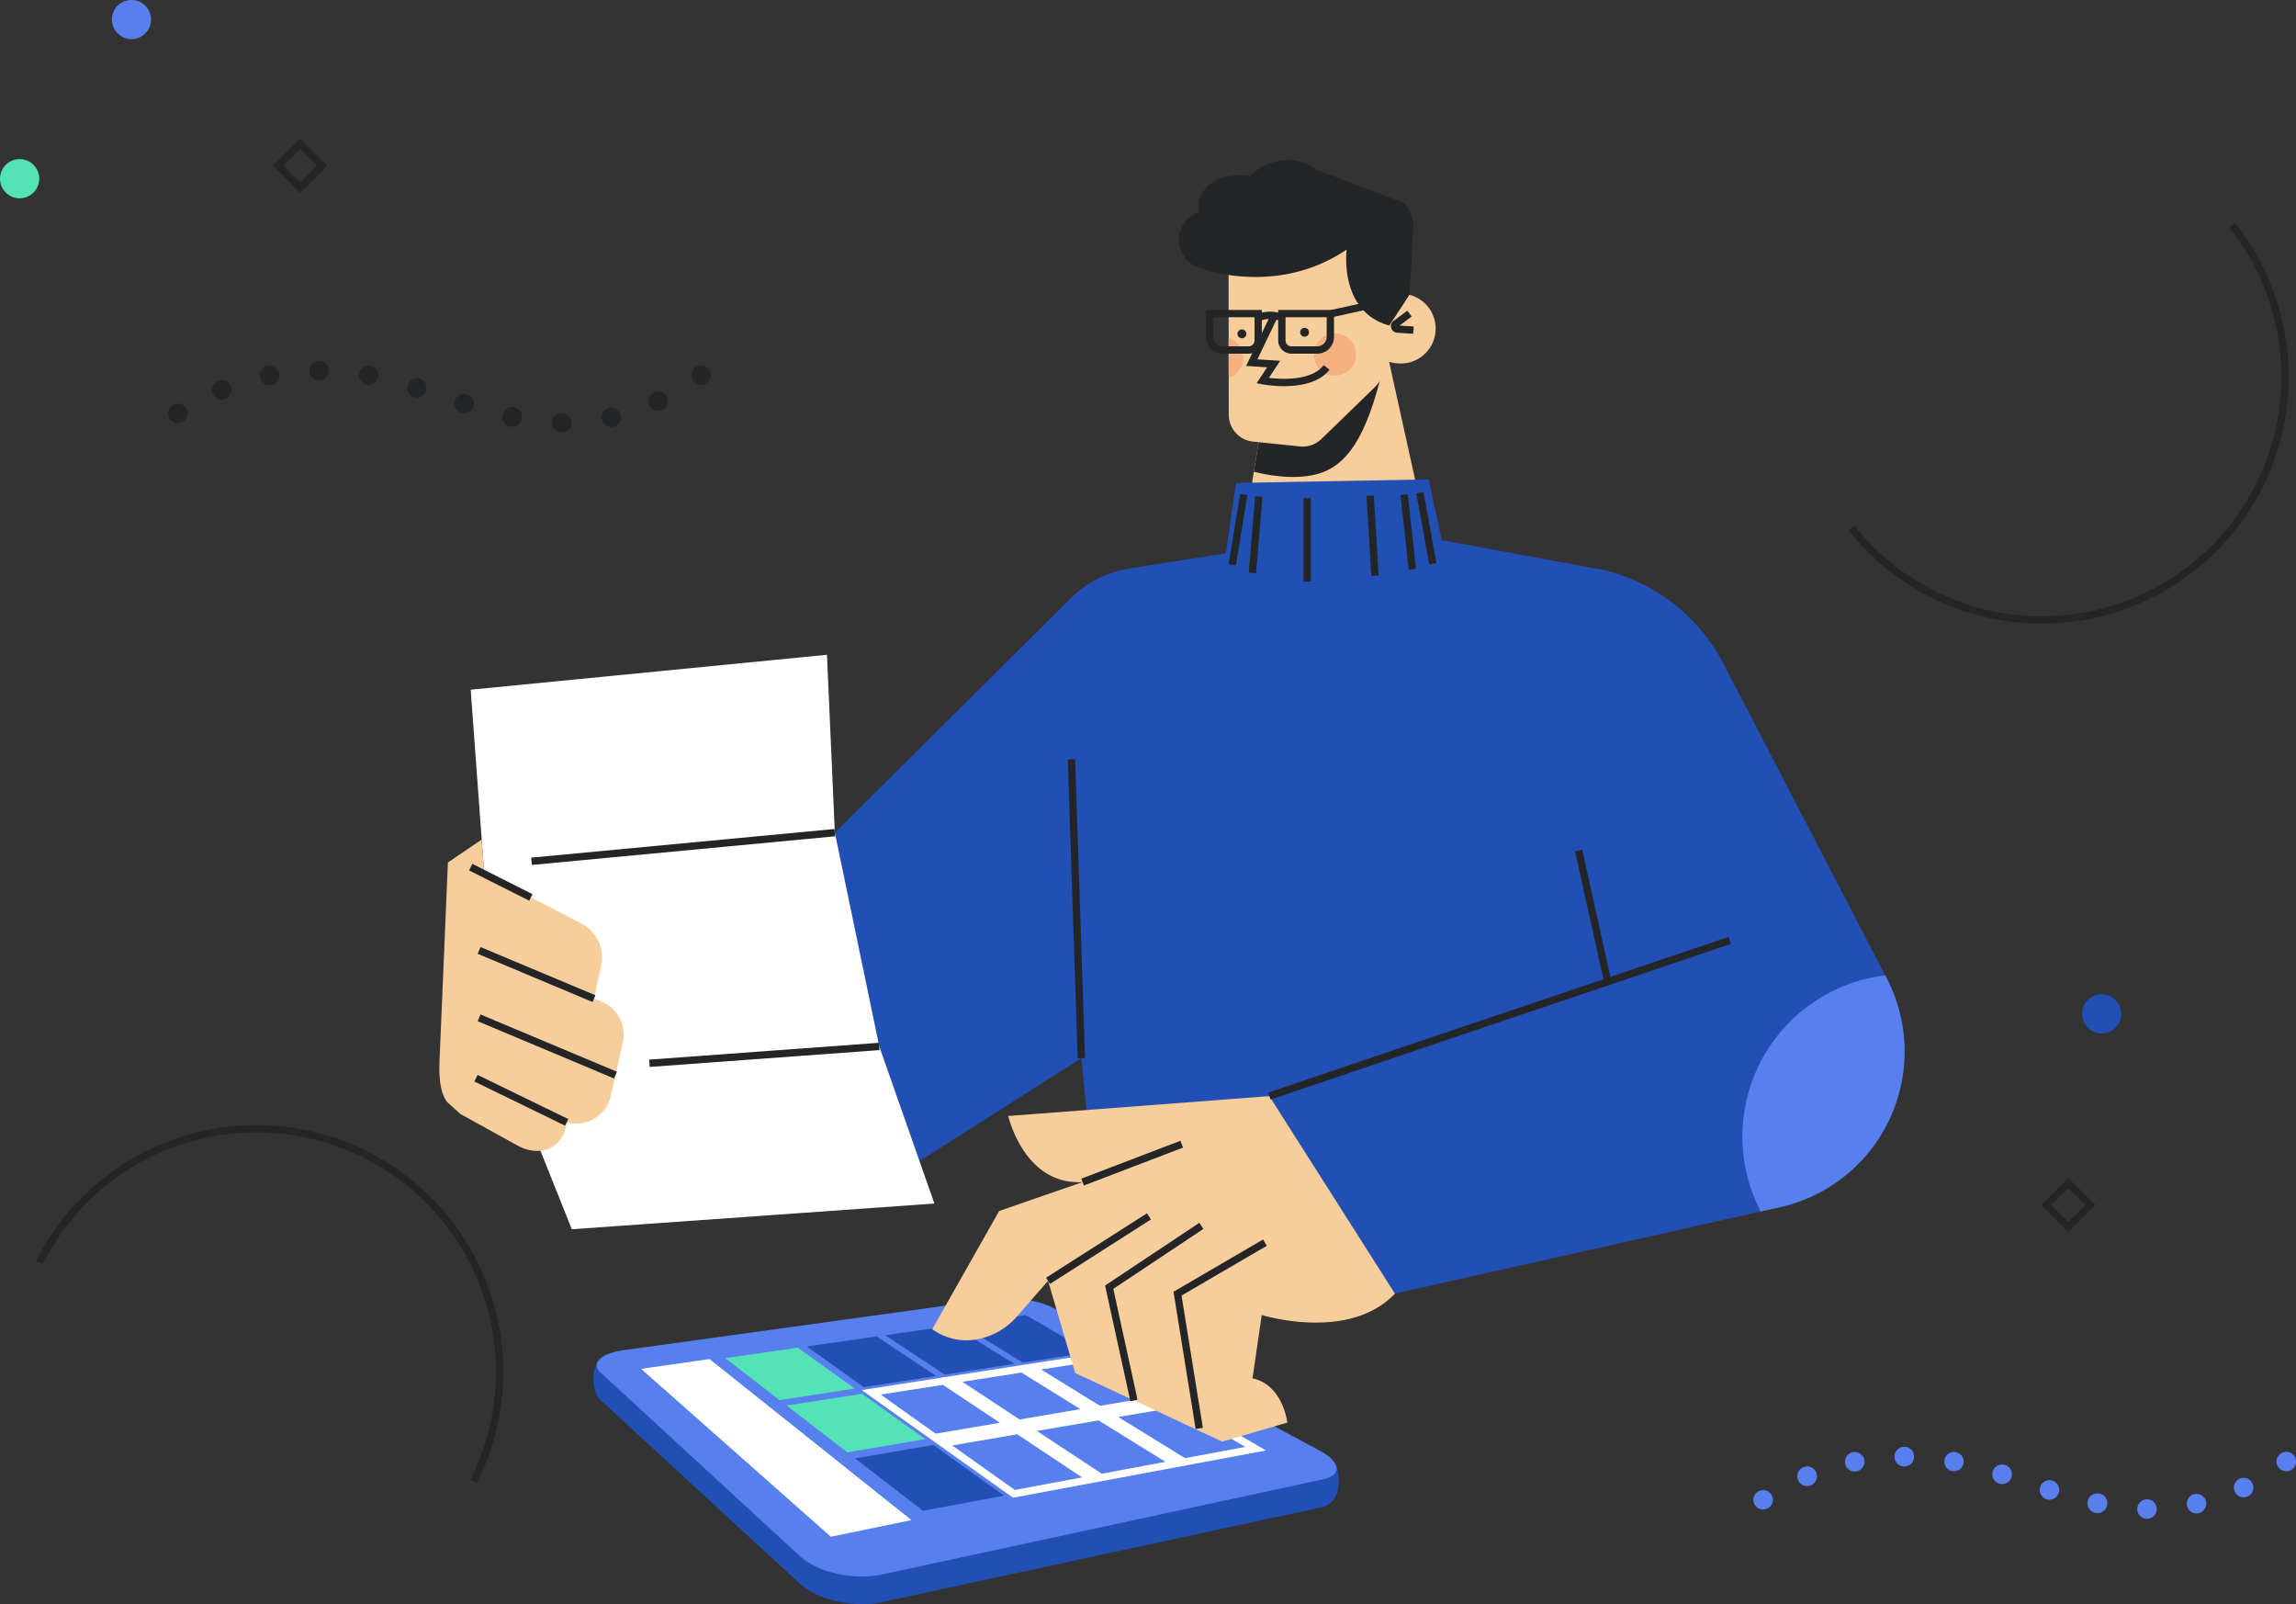 <svg id="Group_30560" data-name="Group 30560" xmlns="http://www.w3.org/2000/svg" xmlns:xlink="http://www.w3.org/1999/xlink" width="643.116" height="449.197" viewBox="0 0 643.116 449.197">
  <rect x="0" y="0" width="643.116" height="449.197" fill="#333333" stroke="none"/>
  <defs>
    <clipPath id="clip-path">
      <rect id="Rectangle_14549" data-name="Rectangle 14549" width="643.116" height="449.197" fill="none"/>
    </clipPath>
  </defs>
  <g id="Group_30559" data-name="Group 30559" clip-path="url(#clip-path)">
    <path id="Path_49942" data-name="Path 49942" d="M28.415,10.982A5.553,5.553,0,0,0,33.907,5.49a5.492,5.492,0,0,0-10.984,0,5.588,5.588,0,0,0,5.492,5.492" transform="translate(8.406)" fill="#5780ee"/>
    <path id="Path_49943" data-name="Path 49943" d="M5.5,43.572a5.491,5.491,0,0,0,0-10.982,5.491,5.491,0,1,0,0,10.982" transform="translate(0 11.954)" fill="#53e3b6"/>
    <path id="Path_49944" data-name="Path 49944" d="M432.175,214.679a5.491,5.491,0,1,0-5.49-5.492,5.551,5.551,0,0,0,5.49,5.492" transform="translate(156.5 74.713)" fill="#214fb3"/>
    <path id="Path_49945" data-name="Path 49945" d="M306.878,125.918c-24.917,18.07-52.515,2.341-52.515,2.341l3.544-21.748,1.471-9.026,18.294-14.463,16.8-13.278Z" transform="translate(93.297 25.581)" fill="#f7cd9c"/>
    <path id="Path_49946" data-name="Path 49946" d="M292.971,75.88c-4.4,18.286-9.771,26.855-18.465,29.088-6.837,1.767-14.876-.008-17.55-.708l1.472-9.026L276.722,80.77Z" transform="translate(94.248 27.832)" fill="#242526"/>
    <path id="Path_49947" data-name="Path 49947" d="M292.607,93.185,277.8,107.559a7.563,7.563,0,0,1-6.03,2.091l-13.17-1.363a7.551,7.551,0,0,1-6.77-7.5l-.011-10.3L251.8,79.264l-.021-17.31c-.031-14.871,13.287-19.276,13.287-19.276a25.308,25.308,0,0,1,22.074,4.584,11.32,11.32,0,0,1,4.162,7.225l4.426,29.5a10.621,10.621,0,0,1-3.116,9.2" transform="translate(92.348 15.364)" fill="#f7cd9c"/>
    <path id="Path_49948" data-name="Path 49948" d="M299.742,67.636a9.782,9.782,0,0,1-7.192,11.819c-5.25,1.278-12.7-2.3-13.979-7.554s4.1-10.178,9.353-11.456a9.782,9.782,0,0,1,11.819,7.192" transform="translate(102.106 22.067)" fill="#f7cd9c"/>
    <path id="Path_49949" data-name="Path 49949" d="M440.683,298.052l-5.418,1.215-102.46,23-83.923-25.749-3.908-40.188-61.4,39.067L157.9,211.119l84.1-83.586a29.883,29.883,0,0,1,16.445-8.322l30.619-4.8,44.455-5.429,57.931,10.7a51.2,51.2,0,0,1,33.363,26.151L470.14,233.15l.391.75a44.651,44.651,0,0,1-29.848,64.152" transform="translate(57.917 39.975)" fill="#214fb3"/>
    <path id="Path_49950" data-name="Path 49950" d="M96.464,143.927l99.789-9.781,2.209,49.837,12.45,59.849,15.431,43.979-101.558,7.2L113.5,266.785l-13.259-71.419Z" transform="translate(35.382 49.203)" fill="#fff"/>
    <path id="Path_49951" data-name="Path 49951" d="M250.455,274.393l78.1,34.741c2.714,2.758,2.935,12.035-2.732,13.256l-123.59,26.662c-7.625,1.644-17.83-.623-22.711-5.117l-55.923-51.5c-2.742-2.524-2.889-10.245,1-12.357l109.734-8.3c4.952-.685,12.114.472,16.127,2.619" transform="translate(44.602 99.611)" fill="#214fb3"/>
    <path id="Path_49952" data-name="Path 49952" d="M250.2,268.737l74.472,39.857c6.059,3.242,6.563,6.919.9,8.141L201.979,343.4c-7.625,1.644-17.83-.623-22.711-5.117l-55.923-51.5c-2.742-2.524.055-5.358,6.283-6.219l104.446-14.439c4.952-.685,12.114.472,16.127,2.619" transform="translate(44.855 97.536)" fill="#5780ee"/>
    <path id="Path_49953" data-name="Path 49953" d="M197.18,296.033l19.8,14.2-22.723,4.24-19.028-14.681Z" transform="translate(64.273 108.581)" fill="#214fb3"/>
    <path id="Path_49954" data-name="Path 49954" d="M213.592,312.185l-22.264-15.822,23.886-4.087,23.034,15.308ZM196.54,297.55l17.529,12.458,18.837-3.514-18.148-12.062Z" transform="translate(70.177 107.203)" fill="#fff"/>
    <path id="Path_49955" data-name="Path 49955" d="M231.69,308.677l-23.185-15.287,23.148-3.962,23.878,14.8Zm-17.723-14.142,18.16,11.974,17.827-3.327-18.72-11.6Z" transform="translate(76.477 106.158)" fill="#fff"/>
    <path id="Path_49956" data-name="Path 49956" d="M249.017,305.318l-24.024-14.782,22.462-3.845,24.639,14.321ZM230.7,291.639l18.72,11.519,16.873-3.149-19.222-11.172Z" transform="translate(82.524 105.155)" fill="#fff"/>
    <path id="Path_49957" data-name="Path 49957" d="M182.332,285.547l17.719,12.7-21.856,3.7-16.989-13.109Z" transform="translate(59.128 104.735)" fill="#53e3b6"/>
    <path id="Path_49958" data-name="Path 49958" d="M196.8,300.129l-20.2-14.361,23.192-3.621,20.953,13.925ZM181.9,287.018l15.4,10.949,18-3.051L199.321,284.3Z" transform="translate(64.775 103.488)" fill="#fff"/>
    <path id="Path_49959" data-name="Path 49959" d="M214.259,297.065l-21.094-13.908,22.531-3.518,21.769,13.494Zm-15.538-12.7,15.991,10.545,17.062-2.891L215.26,281.781Z" transform="translate(70.85 102.568)" fill="#fff"/>
    <path id="Path_49960" data-name="Path 49960" d="M231.007,294.121,209.1,280.642l21.914-3.421,22.516,13.086Zm-16.1-12.312,16.514,10.163,16.176-2.742-16.991-9.872Z" transform="translate(76.695 101.681)" fill="#fff"/>
    <path id="Path_49961" data-name="Path 49961" d="M168.966,276.112l15.946,11.433-21.04,3.252-15.26-11.773Z" transform="translate(54.509 101.274)" fill="#53e3b6"/>
    <path id="Path_49962" data-name="Path 49962" d="M184.915,273.8l16.652,11.067L181.338,288l-16.027-11.391Z" transform="translate(60.634 100.427)" fill="#214fb3"/>
    <path id="Path_49963" data-name="Path 49963" d="M200.291,271.577l17.3,10.721-19.464,3.008L181.4,274.279Z" transform="translate(66.533 99.611)" fill="#214fb3"/>
    <path id="Path_49964" data-name="Path 49964" d="M215.123,269.43l17.882,10.392-18.743,2.9L196.9,272.036Z" transform="translate(72.22 98.823)" fill="#214fb3"/>
    <path id="Path_49965" data-name="Path 49965" d="M131.382,281.178l53.158,47.015,22.57-4.665-56.551-45.092Z" transform="translate(48.189 102.127)" fill="#fff"/>
    <path id="Path_49966" data-name="Path 49966" d="M285.473,224.568l-73.133,5.555s4.4,19.44,20.828,18.514l-23.375,8.1-18.745,33.1a16.372,16.372,0,0,0,13.65,2.59,19.491,19.491,0,0,0,10.192-6.289l8.6-9.868,7.594,25.823,41.195,19.21,18.236-5.324s-1.189-10.537-9.752-12.389l2.575-17.733s24.4,7.613,37.312-5.982Z" transform="translate(70.074 82.369)" fill="#f7cd9c"/>
    <rect id="Rectangle_14531" data-name="Rectangle 14531" width="33.521" height="2.05" transform="translate(293.018 357.785) rotate(-32.556)" fill="#242526"/>
    <path id="Path_49967" data-name="Path 49967" d="M233.552,300.471l-7.08-32.385,26.394-17.559L254,252.233l-25.227,16.784,6.781,31.017Z" transform="translate(83.067 91.89)" fill="#242526"/>
    <path id="Path_49968" data-name="Path 49968" d="M246.693,307.007l-6.2-38.433,25.089-14.63,1.033,1.77-23.875,13.922,5.974,37.045Z" transform="translate(88.21 93.144)" fill="#242526"/>
    <rect id="Rectangle_14532" data-name="Rectangle 14532" width="29.729" height="2.048" transform="translate(302.877 330.048) rotate(-20.914)" fill="#242526"/>
    <path id="Path_49969" data-name="Path 49969" d="M102.6,181.482l27.168,13.984a10.8,10.8,0,0,1,5.6,11.927l-2.021,9.16,2.134.875a9.967,9.967,0,0,1,5.943,11.4l-2.485,11.109-.857,3.753A9.966,9.966,0,0,1,125.7,251.2l-.107.647c-1.083,6.617-7.219,9.08-13.215,6.082L95.92,248.842l-3.778-3.417c-2.468-3.439-2.154-9.316-1.974-13.548l2.265-53.445L101.9,172Z" transform="translate(33.029 63.087)" fill="#f7cd9c"/>
    <rect id="Rectangle_14533" data-name="Rectangle 14533" width="2.05" height="34.9" transform="translate(133.799 267.08) rotate(-67.234)" fill="#242526"/>
    <rect id="Rectangle_14534" data-name="Rectangle 14534" width="2.05" height="41.442" transform="translate(133.799 285.958) rotate(-67.22)" fill="#242526"/>
    <rect id="Rectangle_14535" data-name="Rectangle 14535" width="2.051" height="28.253" transform="translate(132.873 302.843) rotate(-64.049)" fill="#242526"/>
    <rect id="Rectangle_14536" data-name="Rectangle 14536" width="2.05" height="18.863" transform="translate(131.385 243.727) rotate(-63.272)" fill="#242526"/>
    <path id="Path_49970" data-name="Path 49970" d="M251.025,120.947l3.086-21.735,53.991-1,4.214,19.51s-35.651,26.375-61.291,3.228" transform="translate(92.073 36.022)" fill="#214fb3"/>
    <rect id="Rectangle_14537" data-name="Rectangle 14537" width="136.133" height="2.049" transform="translate(355.216 305.951) rotate(-18.677)" fill="#242526"/>
    <rect id="Rectangle_14538" data-name="Rectangle 14538" width="2.051" height="37.606" transform="translate(441.171 238.385) rotate(-12.515)" fill="#242526"/>
    <rect id="Rectangle_14539" data-name="Rectangle 14539" width="2.051" height="83.728" transform="translate(299.09 212.657) rotate(-1.9)" fill="#242526"/>
    <path id="Path_49971" data-name="Path 49971" d="M256.082,68.731a1.24,1.24,0,1,1-1.24-1.24,1.24,1.24,0,0,1,1.24,1.24" transform="translate(93.018 24.755)" fill="#242526"/>
    <path id="Path_49972" data-name="Path 49972" d="M268.929,68.406a1.24,1.24,0,1,1-1.24-1.24,1.24,1.24,0,0,1,1.24,1.24" transform="translate(97.73 24.636)" fill="#242526"/>
    <path id="Path_49973" data-name="Path 49973" d="M281.063,74.217a5.9,5.9,0,1,0-5.9,5.9,5.9,5.9,0,0,0,5.9-5.9" transform="translate(98.759 25.056)" fill="#f4b17f"/>
    <path id="Path_49974" data-name="Path 49974" d="M255.868,74.853a5.916,5.916,0,0,1-4.055,5.608l-.022-11.227a5.917,5.917,0,0,1,4.077,5.619" transform="translate(92.354 25.394)" fill="#f4b17f"/>
    <path id="Path_49975" data-name="Path 49975" d="M265.963,84.466a35.273,35.273,0,0,1-6.133-.532l-1.508-.291,2.941-4.458-5.892-.377,6.869-14.294,1.848.888-5.555,11.553,6.387.41-3.155,4.782c3.484.417,11.9.9,15.337-3.552l1.624,1.253c-2.918,3.778-8.439,4.617-12.764,4.617" transform="translate(93.667 23.663)" fill="#242526"/>
    <path id="Path_49976" data-name="Path 49976" d="M259.08,75.744h-7.223a4.707,4.707,0,0,1-4.7-4.7V63.5H262.79v8.536a3.713,3.713,0,0,1-3.709,3.709m-9.875-10.195v5.493a2.654,2.654,0,0,0,2.652,2.652h7.223a1.66,1.66,0,0,0,1.659-1.659V65.549Z" transform="translate(90.653 23.291)" fill="#242526"/>
    <path id="Path_49977" data-name="Path 49977" d="M272.88,75.744h-7.222a3.714,3.714,0,0,1-3.711-3.709V63.5h15.635v7.543a4.707,4.707,0,0,1-4.7,4.7M264,65.549v6.485a1.661,1.661,0,0,0,1.661,1.659h7.222a2.654,2.654,0,0,0,2.652-2.652V65.549Z" transform="translate(96.079 23.291)" fill="#242526"/>
    <path id="Path_49978" data-name="Path 49978" d="M264.22,66.477a7.668,7.668,0,0,0-5.81-.029l-.894-1.845a9.77,9.77,0,0,1,7.46-.033Z" transform="translate(94.453 23.421)" fill="#242526"/>
    <rect id="Rectangle_14540" data-name="Rectangle 14540" width="15.42" height="2.05" transform="translate(372.736 86.815) rotate(-12.397)" fill="#242526"/>
    <path id="Path_49979" data-name="Path 49979" d="M291.294,70.125l-4.5-.294A1.851,1.851,0,0,1,285.8,66.5l3.835-2.852,1.223,1.646-3.4,2.529,3.966.258Z" transform="translate(104.555 23.345)" fill="#242526"/>
    <path id="Path_49980" data-name="Path 49980" d="M303.384,44.28c3.258.35,3.928,6.688,3.928,6.688l-1.077,19.466-5.682,8.685C286.308,75.226,288.6,57.855,288.6,57.855,268.382,71.482,246.82,62.8,246.82,62.8a8.488,8.488,0,0,1-5.25-7.975,8.306,8.306,0,0,1,5.751-7.483A7.287,7.287,0,0,1,248.9,40.9a10.686,10.686,0,0,1,5.842-3.411,20.388,20.388,0,0,1,6.849-.238,14.735,14.735,0,0,1,9.227-4.385,13.77,13.77,0,0,1,9.5,2.688Z" transform="translate(88.603 12.034)" fill="#242526"/>
    <rect id="Rectangle_14541" data-name="Rectangle 14541" width="21.433" height="2.049" transform="translate(349.774 160.336) rotate(-85.18)" fill="#242526"/>
    <rect id="Rectangle_14542" data-name="Rectangle 14542" width="2.049" height="21.051" transform="translate(392.275 138.609) rotate(-6.292)" fill="#242526"/>
    <rect id="Rectangle_14543" data-name="Rectangle 14543" width="2.05" height="23.388" transform="translate(365.129 139.47)" fill="#242526"/>
    <rect id="Rectangle_14544" data-name="Rectangle 14544" width="2.051" height="22.419" transform="translate(382.764 138.89) rotate(-3.429)" fill="#242526"/>
    <rect id="Rectangle_14545" data-name="Rectangle 14545" width="2.05" height="20.213" transform="translate(396.703 138.159) rotate(-10.378)" fill="#242526"/>
    <rect id="Rectangle_14546" data-name="Rectangle 14546" width="19.923" height="2.05" transform="translate(344.158 157.994) rotate(-80.714)" fill="#242526"/>
    <rect id="Rectangle_14547" data-name="Rectangle 14547" width="85.33" height="2.051" transform="translate(148.792 240.158) rotate(-5.392)" fill="#242526"/>
    <rect id="Rectangle_14548" data-name="Rectangle 14548" width="64.561" height="2.05" transform="matrix(0.997, -0.073, 0.073, 0.997, 181.83, 296.719)" fill="#242526"/>
    <path id="Path_49981" data-name="Path 49981" d="M367.629,264.732l-5.418,1.215a45.459,45.459,0,0,1,34.875-66.117l.391.75a44.651,44.651,0,0,1-29.848,64.152" transform="translate(130.971 73.295)" fill="#5780ee"/>
    <path id="Path_49982" data-name="Path 49982" d="M63.56,43.593l-7.618-7.62,7.618-7.618,7.618,7.618Zm-4.72-7.62,4.72,4.721,4.72-4.721-4.72-4.72Z" transform="translate(20.519 10.4)" fill="#242526"/>
    <path id="Path_49983" data-name="Path 49983" d="M425.908,256.559l-7.62-7.62,7.62-7.618,7.618,7.618Zm-4.721-7.62,4.721,4.721,4.719-4.721-4.719-4.72Z" transform="translate(153.423 88.513)" fill="#242526"/>
    <path id="Path_49984" data-name="Path 49984" d="M37.176,88.168a2.366,2.366,0,0,1-.534-.055,2.138,2.138,0,0,1-.506-.15,2.355,2.355,0,0,1-.477-.26,1.954,1.954,0,0,1-.411-.342,2.742,2.742,0,0,1-.805-1.927,2.849,2.849,0,0,1,.2-1.039,3.377,3.377,0,0,1,.261-.478,1.99,1.99,0,0,1,.342-.41,1.954,1.954,0,0,1,.411-.342,3.3,3.3,0,0,1,.477-.26,3.049,3.049,0,0,1,.506-.15,2.73,2.73,0,0,1,2.462.752,2.734,2.734,0,0,1-1.927,4.661" transform="translate(12.633 30.335)" fill="#242526"/>
    <path id="Path_49985" data-name="Path 49985" d="M141.395,94a2.727,2.727,0,1,1,.014,0ZM152.6,90.352a2.73,2.73,0,1,1,3.253,2.078,2.852,2.852,0,0,1-.588.055,2.716,2.716,0,0,1-2.665-2.132m-25.641,2.009h0a2.773,2.773,0,1,1,.574.055,2.731,2.731,0,0,1-.574-.055M113.24,88.52a2.723,2.723,0,1,1,.846.137,2.546,2.546,0,0,1-.846-.137M166,86.415a2.731,2.731,0,1,1,3.637,1.326,2.661,2.661,0,0,1-1.148.26A2.738,2.738,0,0,1,166,86.415m-122.34-3.28a2.734,2.734,0,1,1,3.566,1.476v.014a2.811,2.811,0,0,1-1.039.205,2.735,2.735,0,0,1-2.527-1.695m56.325.984a2.713,2.713,0,1,1,.832.137,2.535,2.535,0,0,1-.832-.137M56.86,78.57a2.733,2.733,0,1,1,3.211,2.146,2.334,2.334,0,0,1-.532.055,2.73,2.73,0,0,1-2.679-2.2m29.931,2.05a2.7,2.7,0,1,1,.519.055,3.348,3.348,0,0,1-.519-.055m-16.1-3.991a2.734,2.734,0,0,1,5.467-.027,2.75,2.75,0,0,1-2.719,2.747h-.015a2.73,2.73,0,0,1-2.734-2.72" transform="translate(15.937 27.099)" fill="#242526"/>
    <path id="Path_49986" data-name="Path 49986" d="M144.385,80.328a2.766,2.766,0,0,1-1.927-.806,2.474,2.474,0,0,1-.342-.41,3.163,3.163,0,0,1-.246-.478,3.124,3.124,0,0,1-.164-.506,2.626,2.626,0,0,1,0-1.066,3.282,3.282,0,0,1,.164-.519,3.023,3.023,0,0,1,.246-.465,3.313,3.313,0,0,1,.342-.424,3.4,3.4,0,0,1,.41-.342,3.162,3.162,0,0,1,.478-.246,2.137,2.137,0,0,1,.506-.15,2.8,2.8,0,0,1,1.066,0,2.265,2.265,0,0,1,.519.15,3.023,3.023,0,0,1,.465.246,2.555,2.555,0,0,1,.765.765,3.022,3.022,0,0,1,.246.465,3,3,0,0,1,.205,1.052,2.731,2.731,0,0,1-.793,1.927,2.8,2.8,0,0,1-1.941.806" transform="translate(51.956 27.459)" fill="#242526"/>
    <path id="Path_49987" data-name="Path 49987" d="M362.055,310.719a2.775,2.775,0,0,1-1.052-.205,2.737,2.737,0,0,1-.875-.588,2.778,2.778,0,0,1-.6-.888,2.725,2.725,0,0,1-.205-1.052,2.353,2.353,0,0,1,.055-.533,2.136,2.136,0,0,1,.15-.506,3.234,3.234,0,0,1,.26-.478,1.944,1.944,0,0,1,.342-.41,2.8,2.8,0,0,1,3.854,0,1.944,1.944,0,0,1,.342.41,3.234,3.234,0,0,1,.26.478,2.138,2.138,0,0,1,.15.506,2.353,2.353,0,0,1,.055.533,2.725,2.725,0,0,1-.205,1.052,2.777,2.777,0,0,1-.6.888,2.737,2.737,0,0,1-.875.588,2.775,2.775,0,0,1-1.052.205" transform="translate(131.794 111.976)" fill="#5780ee"/>
    <path id="Path_49988" data-name="Path 49988" d="M466.275,316.561a2.727,2.727,0,1,1,.014,0Zm11.209-3.651a2.73,2.73,0,1,1,3.253,2.079,2.869,2.869,0,0,1-.588.067,2.739,2.739,0,0,1-2.665-2.146m-25.641,2.011h0a2.773,2.773,0,1,1,.574.055,2.809,2.809,0,0,1-.574-.055m-13.723-3.842a2.731,2.731,0,1,1,3.443-1.748,2.747,2.747,0,0,1-2.6,1.886,2.52,2.52,0,0,1-.847-.138m52.757-2.09a2.734,2.734,0,1,1,3.637,1.312,2.674,2.674,0,0,1-1.162.258,2.744,2.744,0,0,1-2.475-1.57M368.538,305.7a2.73,2.73,0,0,1,1.476-3.569h.014a2.734,2.734,0,1,1,2.076,5.058,2.837,2.837,0,0,1-1.039.2,2.737,2.737,0,0,1-2.527-1.693m56.325,1h0a2.733,2.733,0,1,1,1.666-5.206v-.014a2.736,2.736,0,0,1-.832,5.343,2.886,2.886,0,0,1-.834-.123m-43.122-5.548a2.734,2.734,0,1,1,3.211,2.131,2.307,2.307,0,0,1-.547.055,2.727,2.727,0,0,1-2.664-2.185m29.931,2.037a2.7,2.7,0,1,1,.519.055,2.315,2.315,0,0,1-.519-.055m-16.1-3.992a2.734,2.734,0,1,1,5.467-.027,2.751,2.751,0,0,1-2.72,2.747h-.014a2.728,2.728,0,0,1-2.734-2.72" transform="translate(135.099 108.731)" fill="#5780ee"/>
    <path id="Path_49989" data-name="Path 49989" d="M469.265,302.888a2.707,2.707,0,0,1-1.039-.2,2.623,2.623,0,0,1-.888-.6,2.689,2.689,0,0,1-.806-1.927,2.745,2.745,0,0,1,3.267-2.679,2.342,2.342,0,0,1,.521.149,3.292,3.292,0,0,1,.463.261,2.444,2.444,0,0,1,.424.342,2.734,2.734,0,0,1-1.941,4.661" transform="translate(171.117 109.091)" fill="#5780ee"/>
    <path id="Path_49990" data-name="Path 49990" d="M433.125,157.863a70.141,70.141,0,0,1-8.022-.461,68.688,68.688,0,0,1-46.26-25.694l1.6-1.275A67.09,67.09,0,0,0,485.53,46.995l1.6-1.274a69.151,69.151,0,0,1-54.01,112.142" transform="translate(138.955 16.77)" fill="#242526"/>
    <path id="Path_49991" data-name="Path 49991" d="M130.9,330.724l-1.832-.921A67.089,67.089,0,1,0,9.2,269.5l-1.831-.921A69.139,69.139,0,1,1,130.9,330.724" transform="translate(2.704 84.536)" fill="#242526"/>
  </g>
</svg>

